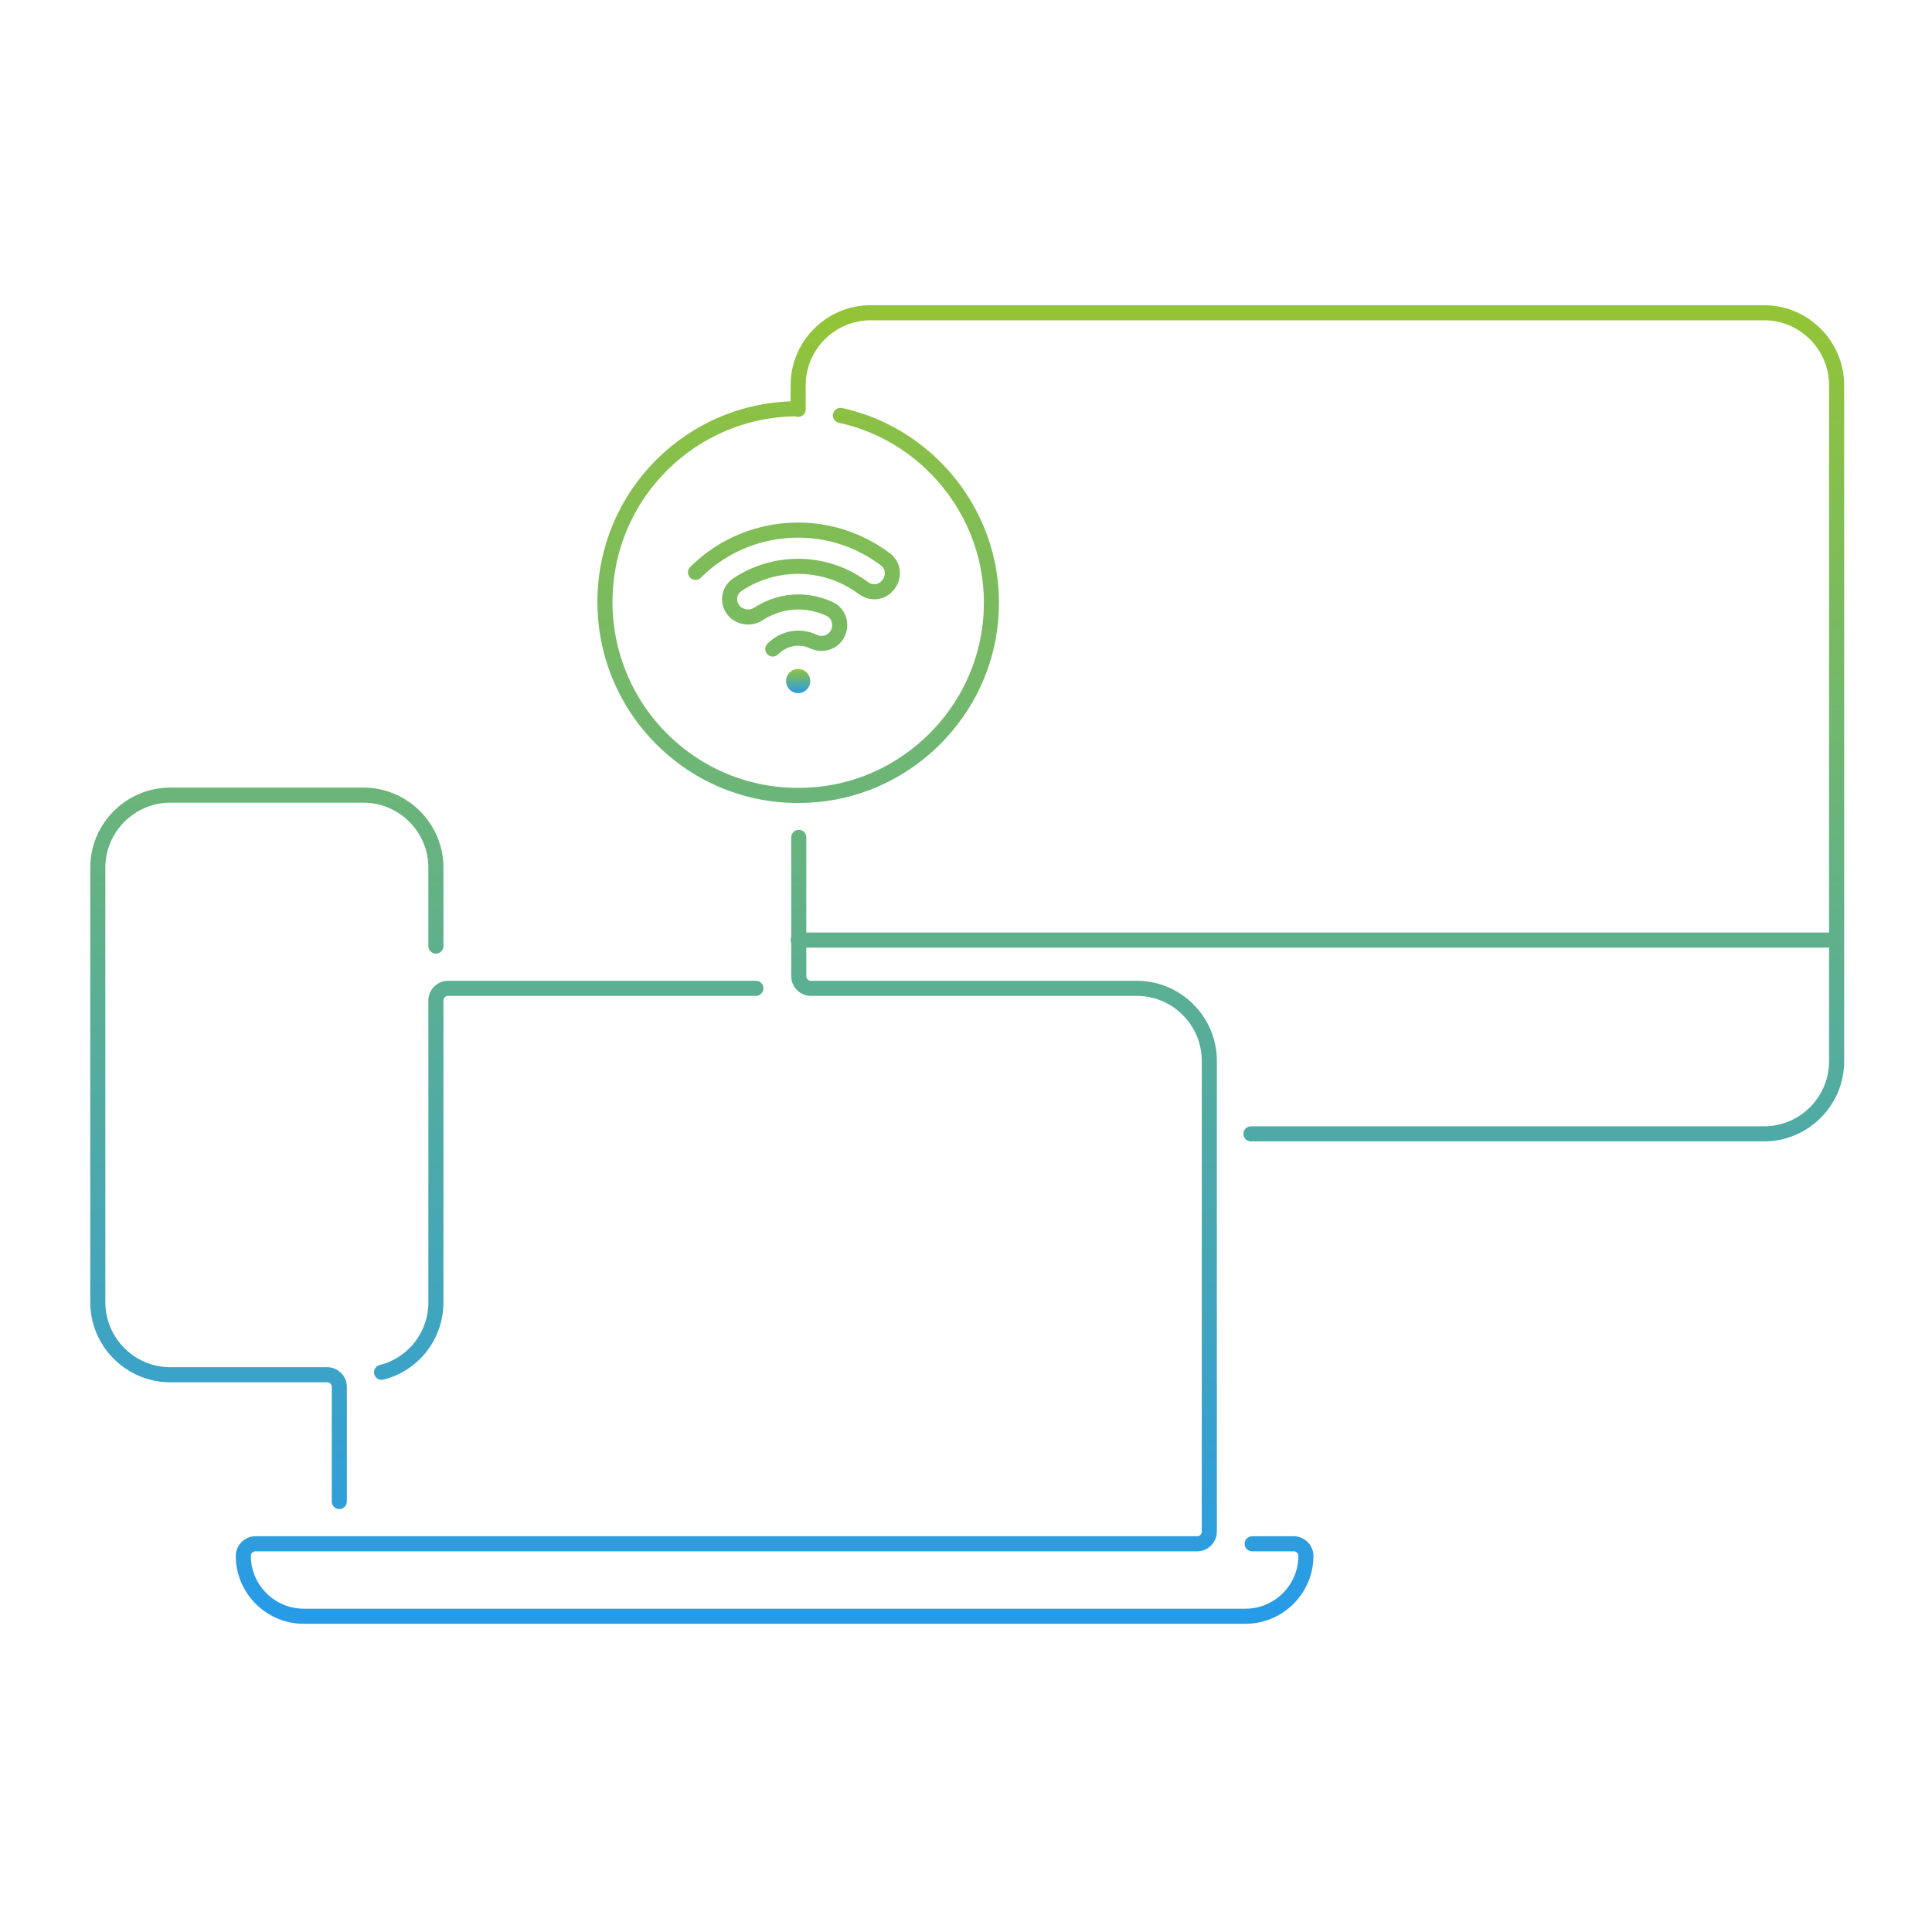 <svg xmlns="http://www.w3.org/2000/svg" width="320" height="320" fill="none" viewBox="0 0 320 320"><path stroke="url(#a)" stroke-linecap="round" stroke-linejoin="round" stroke-miterlimit="10" stroke-width="2.5" d="M132.2 67.8v-4c0-6.6 5.4-12 12-12h148c6.6 0 12 5.4 12 12v112c0 6.6-5.4 12-12 12h-85m-75-32.1h172m-179 8h-51c-1.1 0-2 .9-2 2v50c0 5.6-3.8 10.3-9 11.6m9-70.6v-13c0-6.6-5.4-12-12-12h-32c-6.6 0-12 5.4-12 12v72c0 6.6 5.4 12 12 12h26c1.1 0 2 .9 2 2v19m151.2 7h6.9c1.1 0 2 .9 2 2 0 5.5-4.5 10-10 10h-156c-5.5 0-10-4.5-10-10 0-1.1.9-2 2-2h156c1.1 0 2-.9 2-2v-78c0-6.6-5.4-12-12-12h-54c-1.1 0-2-.9-2-2v-23m6.9-69.9c15.4 3.3 27.1 18.3 24.7 35.5-2.1 15-14.8 26.7-30 27.4-18.4 1-33.7-13.7-33.7-32 0-17.7 14.3-32 32-32m-4.2 39.8c1.2-1.2 2.7-1.8 4.2-1.8.9 0 1.8.2 2.6.6 1.1.5 2.5.3 3.4-.6 1.4-1.4 1.1-3.9-.7-4.8-1.7-.8-3.5-1.2-5.3-1.2-2.3 0-4.6.7-6.6 2-1.2.8-2.9.6-3.9-.4-1.3-1.3-1.1-3.5.5-4.5 3-2 6.5-3 10-3 3.8 0 7.6 1.2 10.8 3.6 1.2.9 2.9.8 3.9-.3 1.3-1.3 1.2-3.4-.3-4.5-4.3-3.2-9.3-4.8-14.4-4.8-6.1 0-12.3 2.3-17 7"/><path fill="url(#b)" stroke="url(#c)" d="M133.7 112.8a1.5 1.5 0 1 1-3 0 1.5 1.5 0 0 1 3 0Z"/><defs><linearGradient id="a" x1="160.2" x2="160.2" y1="51.8" y2="267.7" gradientUnits="userSpaceOnUse"><stop stop-color="#93C437"/><stop offset="1" stop-color="#279BE8"/></linearGradient><linearGradient id="b" x1="132.2" x2="132.2" y1="110.8" y2="114.8" gradientUnits="userSpaceOnUse"><stop stop-color="#93C437"/><stop offset="1" stop-color="#279BE8"/></linearGradient><linearGradient id="c" x1="132.2" x2="132.2" y1="110.8" y2="114.8" gradientUnits="userSpaceOnUse"><stop stop-color="#93C437"/><stop offset="1" stop-color="#279BE8"/></linearGradient></defs></svg>